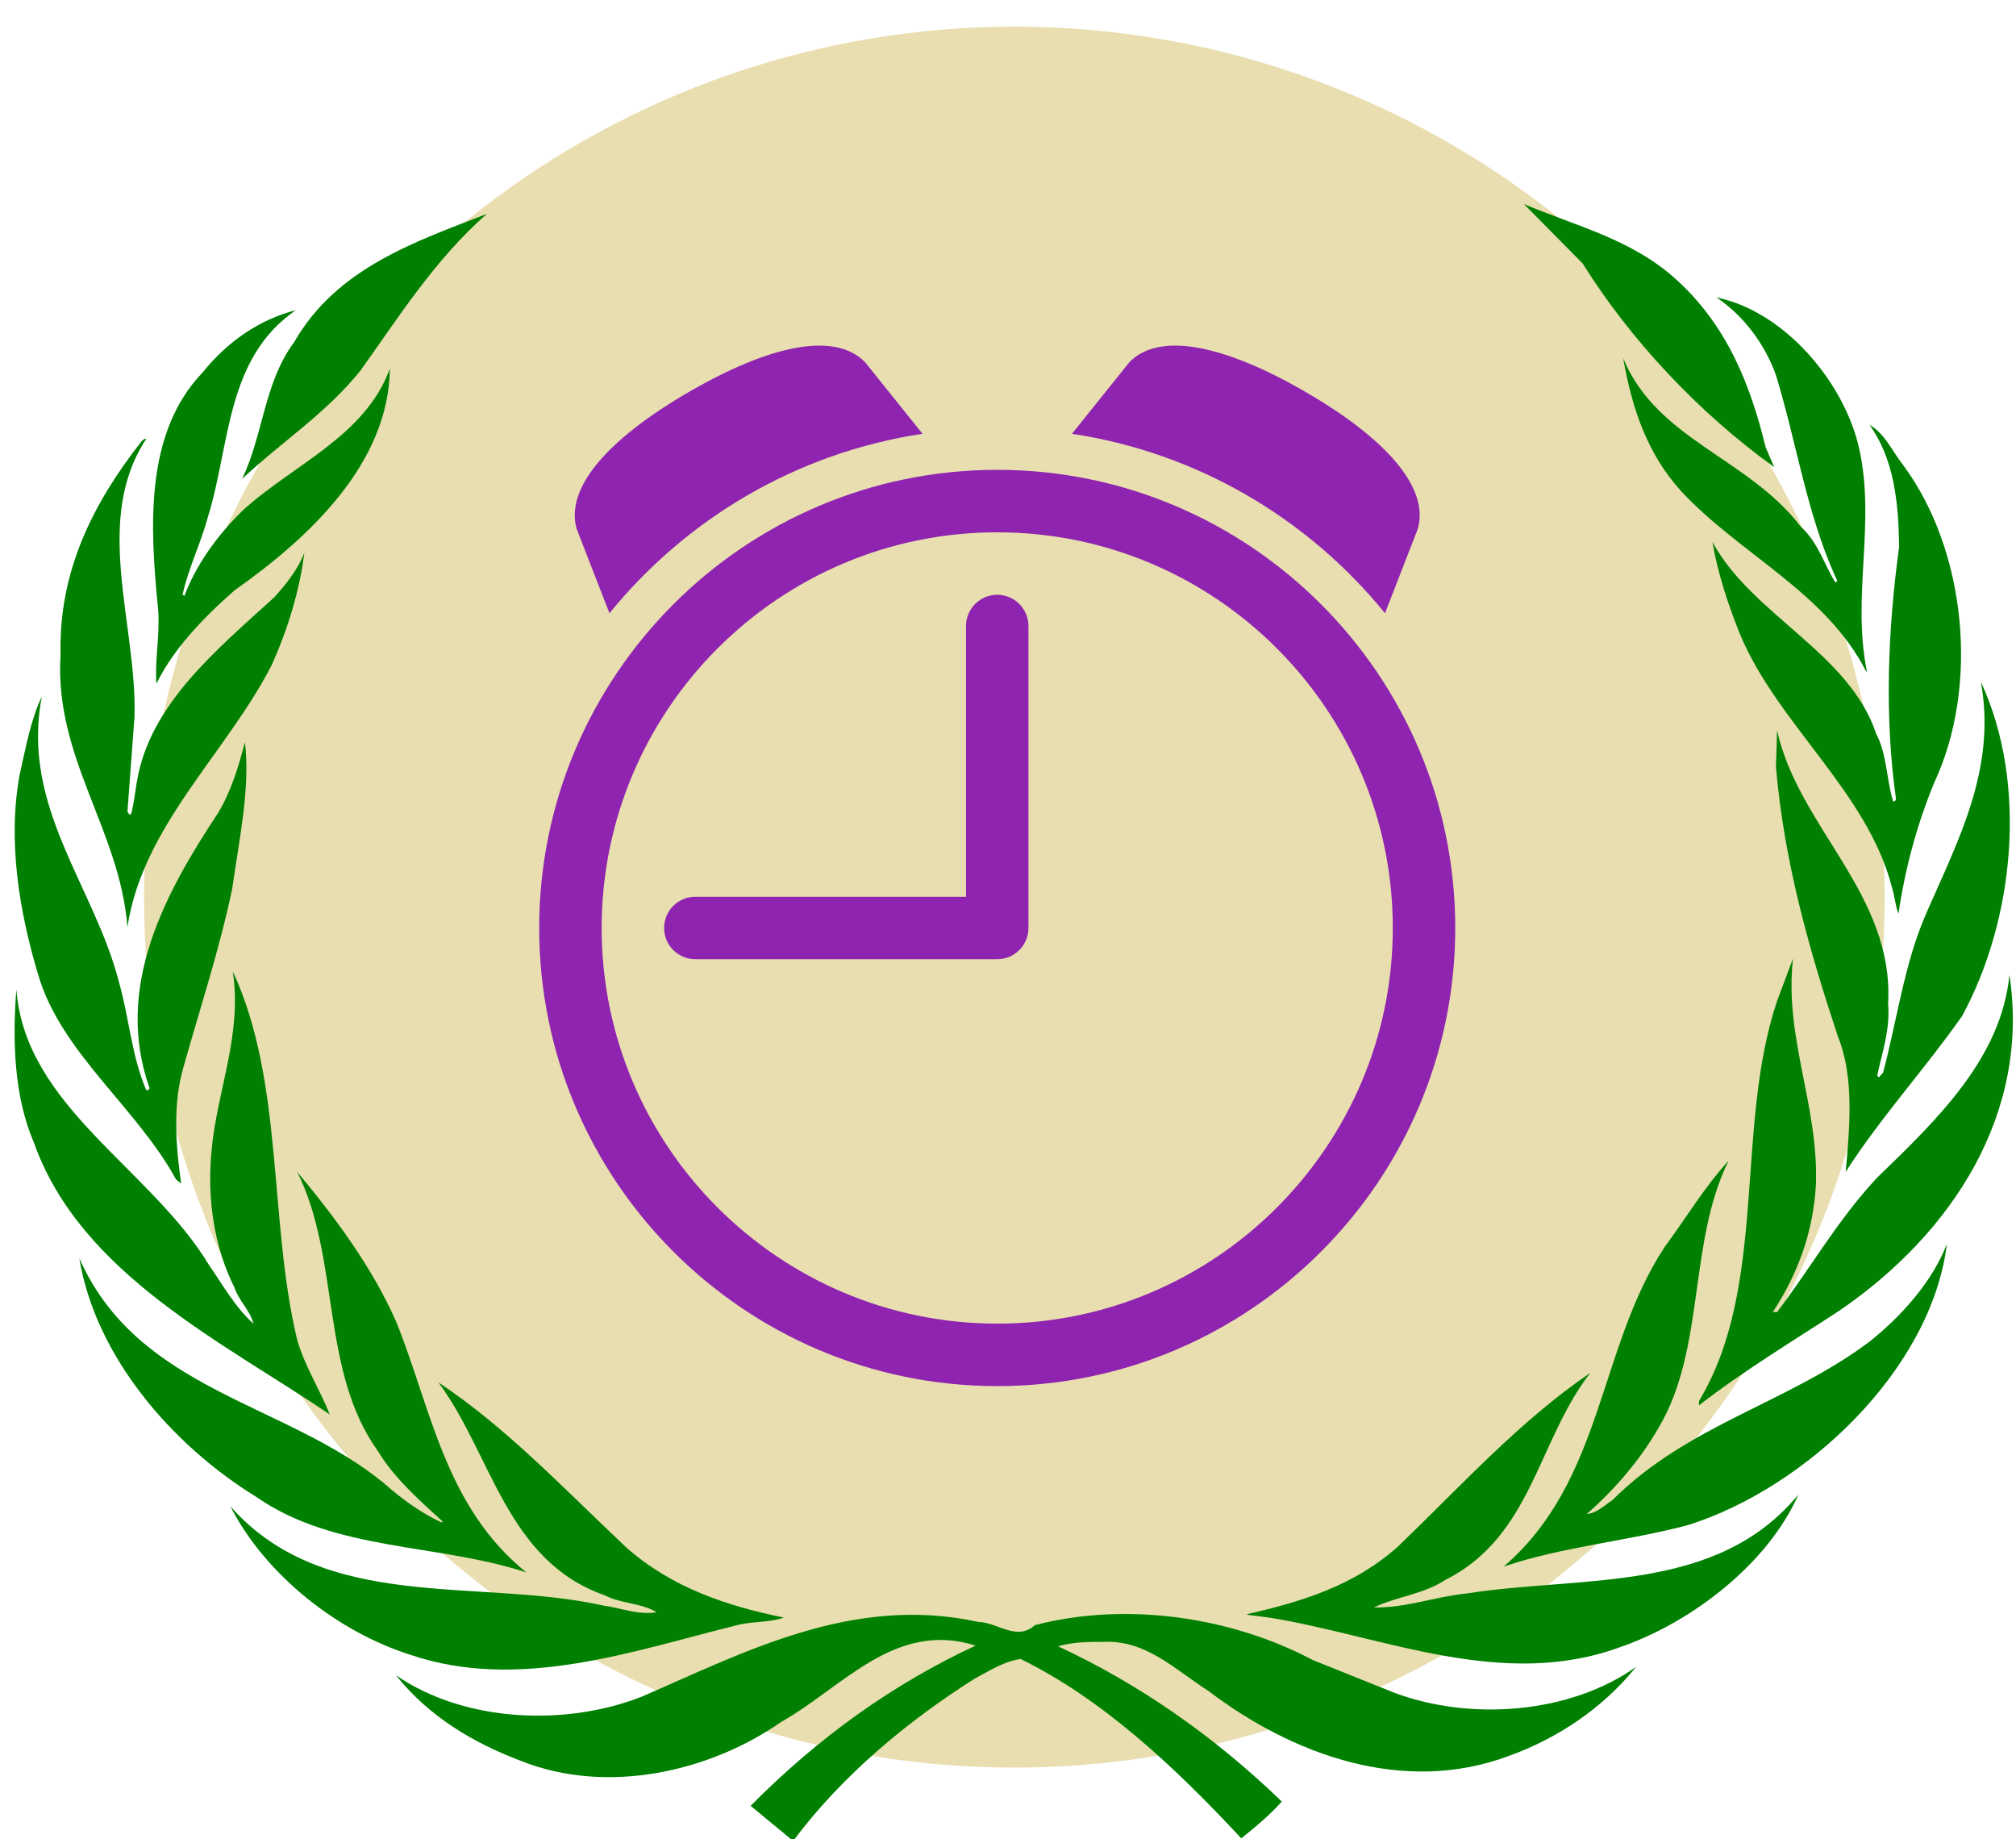 <?xml version="1.0" encoding="UTF-8" standalone="no"?>
<!-- Created with Inkscape (http://www.inkscape.org/) -->

<svg
   xmlns:dc="http://purl.org/dc/elements/1.1/"
   xmlns:cc="http://creativecommons.org/ns#"
   xmlns:rdf="http://www.w3.org/1999/02/22-rdf-syntax-ns#"
   xmlns:svg="http://www.w3.org/2000/svg"
   xmlns="http://www.w3.org/2000/svg"
   xmlns:sodipodi="http://sodipodi.sourceforge.net/DTD/sodipodi-0.dtd"
   xmlns:inkscape="http://www.inkscape.org/namespaces/inkscape"
   sodipodi:docname="clockwork_scientist_1.svg"
   inkscape:version="0.91 r13725"
   version="1.1"
   id="svg2"
   viewBox="0 0 356.584 325.269"
   height="91.798mm"
   width="100.636mm">
  <sodipodi:namedview
     fit-margin-bottom="0"
     fit-margin-right="0"
     fit-margin-left="0"
     fit-margin-top="0"
     inkscape:window-maximized="1"
     inkscape:window-y="-9"
     inkscape:window-x="1271"
     inkscape:window-height="1003"
     inkscape:window-width="1920"
     showgrid="false"
     inkscape:current-layer="layer2"
     inkscape:document-units="px"
     inkscape:cy="161.40177"
     inkscape:cx="-392.24891"
     inkscape:zoom="0.98994949"
     inkscape:pageshadow="2"
     inkscape:pageopacity="0.0"
     borderopacity="1.0"
     bordercolor="#666666"
     pagecolor="#ffffff"
     id="base" />
  <defs
     id="defs4">
    <filter
       id="filter4249"
       style="color-interpolation-filters:sRGB;"
       inkscape:label="Organic"
       inkscape:menu="Textures"
       inkscape:menu-tooltip="Bulging, knotty, slick 3D surface"
       width="1.3"
       x="-0.15"
       height="1.3"
       y="-0.15">
      <feTurbulence
         id="feTurbulence4251"
         result="result4"
         seed="0"
         numOctaves="5"
         baseFrequency="0.04"
         type="fractalNoise" />
      <feDisplacementMap
         id="feDisplacementMap4253"
         result="result3"
         scale="10"
         xChannelSelector="R"
         yChannelSelector="G"
         in2="result4"
         in="SourceGraphic" />
      <feDiffuseLighting
         id="feDiffuseLighting4255"
         in="result4"
         result="result1"
         surfaceScale="2"
         diffuseConstant="1"
         lighting-color="#e9e6d7">
        <feDistantLight
           id="feDistantLight4257"
           elevation="40"
           azimuth="235" />
      </feDiffuseLighting>
      <feComposite
         id="feComposite4259"
         result="result2"
         in2="result1"
         in="result3"
         operator="in" />
      <feComposite
         k4="0"
         k3="0"
         k2="0"
         id="feComposite4261"
         k1="1.7"
         operator="arithmetic"
         result="result5"
         in2="result1" />
      <feBlend
         result="fbSourceGraphic"
         id="feBlend4263"
         mode="normal"
         in2="result3"
         in="result5" />
      <feColorMatrix
         id="feColorMatrix4270"
         values="0 0 0 -1 0 0 0 0 -1 0 0 0 0 -1 0 0 0 0 1 0"
         in="fbSourceGraphic"
         result="fbSourceGraphicAlpha" />
      <feTurbulence
         in="fbSourceGraphic"
         seed="10"
         baseFrequency="0.01 0.11"
         numOctaves="2"
         type="turbulence"
         id="feTurbulence4272" />
      <feColorMatrix
         values="1 0 0 0 0 0 1 0 0 0 0 0 1 0 0 0 0 0 1.3 0 "
         result="result5"
         id="feColorMatrix4274" />
      <feComposite
         operator="out"
         in="fbSourceGraphic"
         in2="result5"
         id="feComposite4276" />
      <feMorphology
         result="result3"
         radius="1.3"
         operator="dilate"
         id="feMorphology4278" />
      <feTurbulence
         result="result6"
         seed="7"
         type="fractalNoise"
         baseFrequency="0.08 0.05"
         numOctaves="3"
         id="feTurbulence4280" />
      <feGaussianBlur
         result="result7"
         stdDeviation="0.5"
         id="feGaussianBlur4282" />
      <feDisplacementMap
         result="result4"
         scale="3"
         yChannelSelector="G"
         xChannelSelector="R"
         in="result3"
         in2="result7"
         id="feDisplacementMap4284" />
      <feComposite
         k2="1"
         operator="arithmetic"
         result="result2"
         k1="1"
         in="result4"
         in2="result4"
         id="feComposite4286" />
      <feBlend
         result="fbSourceGraphic"
         in="result2"
         mode="normal"
         in2="result4"
         id="feBlend4288" />
      <feColorMatrix
         id="feColorMatrix4290"
         values="0 0 0 -1 0 0 0 0 -1 0 0 0 0 -1 0 0 0 0 1 0"
         in="fbSourceGraphic"
         result="fbSourceGraphicAlpha" />
      <feTurbulence
         in="fbSourceGraphic"
         type="fractalNoise"
         numOctaves="10"
         baseFrequency="0.12 0.02"
         seed="10"
         id="feTurbulence4292" />
      <feColorMatrix
         result="result5"
         values="1 0 0 0 0 0 1 0 0 0 0 0 1 0 0 0 0 0 0.7 0 "
         id="feColorMatrix4294" />
      <feComposite
         in="fbSourceGraphic"
         operator="out"
         in2="result5"
         id="feComposite4296" />
      <feMorphology
         operator="dilate"
         radius="1.3"
         result="result3"
         id="feMorphology4298" />
      <feTurbulence
         result="result91"
         numOctaves="8"
         baseFrequency="0.08 0.05"
         type="turbulence"
         seed="25"
         id="feTurbulence4300" />
      <feDisplacementMap
         in="result3"
         xChannelSelector="R"
         yChannelSelector="G"
         scale="5"
         result="result4"
         in2="result91"
         id="feDisplacementMap4302" />
      <feSpecularLighting
         in="result4"
         result="result1"
         lighting-color="rgb(255,255,255)"
         surfaceScale="2"
         specularConstant="1"
         specularExponent="35"
         id="feSpecularLighting4304">
        <feDistantLight
           elevation="75"
           azimuth="235"
           id="feDistantLight4306" />
      </feSpecularLighting>
      <feComposite
         in="result1"
         result="result2"
         operator="in"
         in2="result4"
         id="feComposite4308" />
      <feComposite
         in="result4"
         result="result4"
         operator="arithmetic"
         k2="1"
         k3="1"
         in2="result2"
         id="feComposite4310" />
      <feBlend
         result="fbSourceGraphic"
         mode="multiply"
         in2="result4"
         id="feBlend4312" />
      <feColorMatrix
         id="feColorMatrix4314"
         values="0 0 0 -1 0 0 0 0 -1 0 0 0 0 -1 0 0 0 0 1 0"
         in="fbSourceGraphic"
         result="fbSourceGraphicAlpha" />
      <feGaussianBlur
         stdDeviation="2"
         in="fbSourceGraphic"
         result="result1"
         id="feGaussianBlur4316" />
      <feTurbulence
         type="fractalNoise"
         baseFrequency="0.05"
         numOctaves="5"
         result="result0"
         id="feTurbulence4318" />
      <feDisplacementMap
         in="result1"
         xChannelSelector="R"
         yChannelSelector="G"
         scale="20"
         result="result2"
         in2="result0"
         id="feDisplacementMap4320" />
      <feGaussianBlur
         stdDeviation="5"
         in="result2"
         result="result4"
         id="feGaussianBlur4322" />
      <feComposite
         operator="arithmetic"
         in="result0"
         k2="0.5"
         k3="1"
         k1="1"
         result="result6"
         in2="result4"
         id="feComposite4324" />
      <feComposite
         result="result91"
         operator="in"
         in="result6"
         in2="result0"
         id="feComposite4326" />
      <feComposite
         result="fbSourceGraphic"
         in="result2"
         k1="1.5"
         operator="arithmetic"
         in2="result91"
         id="feComposite4328" />
      <feColorMatrix
         id="feColorMatrix4330"
         values="0 0 0 -1 0 0 0 0 -1 0 0 0 0 -1 0 0 0 0 1 0"
         in="fbSourceGraphic"
         result="fbSourceGraphicAlpha" />
      <feTurbulence
         in="fbSourceGraphic"
         result="result0"
         baseFrequency="0.037"
         numOctaves="3"
         id="feTurbulence4332" />
      <feSpecularLighting
         result="result1"
         specularConstant="1"
         surfaceScale="2"
         specularExponent="24.3"
         id="feSpecularLighting4334">
        <feDistantLight
           azimuth="225"
           elevation="45"
           id="feDistantLight4336" />
      </feSpecularLighting>
      <feDiffuseLighting
         result="result92"
         diffuseConstant="1.21"
         surfaceScale="3"
         in="result0"
         id="feDiffuseLighting4338">
        <feDistantLight
           elevation="42"
           azimuth="225"
           id="feDistantLight4340" />
      </feDiffuseLighting>
      <feBlend
         result="result91"
         mode="multiply"
         in2="fbSourceGraphic"
         id="feBlend4342" />
      <feComposite
         result="result93"
         k3="1"
         k2="1"
         in="result1"
         operator="arithmetic"
         in2="result91"
         id="feComposite4344" />
      <feComposite
         result="result2"
         operator="in"
         in2="fbSourceGraphicAlpha"
         id="feComposite4346" />
    </filter>
  </defs>
  <g
     transform="translate(-157.584,-173.53)"
     style="display:inline;opacity:1"
     inkscape:label="shape"
     id="layer2"
     inkscape:groupmode="layer">
    <circle
       r="153.933"
       cy="332.177"
       cx="337"
       id="path4236"
       style="display:inline;opacity:0.655;fill:#decd87;stroke:none;stroke-width:2.135" />
    <g
       id="g4721"
       transform="matrix(1.84,0,0,1.84,252.955,234.647)"
       style="fill:#8e24af;fill-opacity:1">
      <path
         id="path4707"
         d="M 6.755,25.72 C 14.137,16.639 24.759,10.295 36.848,8.475 L 31.334,1.604 C 28.466,-1.363 22.265,-0.093 14.466,4.411 6.667,8.915 2.468,13.648 3.602,17.615 l 3.153,8.105 z"
         inkscape:connector-curvature="0"
         style="fill:#8e24af;fill-opacity:1" />
      <path
         id="path4709"
         d="m 44.03,23.948 c -1.658,0 -3.002,1.344 -3.002,3.002 l 0,26.018 -26.018,0 c -1.658,0 -3.002,1.344 -3.002,3.002 0,1.658 1.344,3.002 3.002,3.002 l 29.02,0 c 1.658,0 3.002,-1.344 3.002,-3.002 l 0,-29.02 c 0,-1.658 -1.344,-3.002 -3.002,-3.002 z"
         inkscape:connector-curvature="0"
         style="fill:#8e24af;fill-opacity:1" />
      <path
         id="path4711"
         d="M 81.306,25.72 C 73.924,16.639 63.302,10.295 51.213,8.475 l 5.514,-6.871 c 2.868,-2.967 9.069,-1.697 16.868,2.807 7.799,4.504 11.998,9.237 10.864,13.204 l -3.153,8.105 z"
         inkscape:connector-curvature="0"
         style="fill:#8e24af;fill-opacity:1" />
      <path
         id="path4713"
         d="M 44.03,11.939 C 19.752,11.939 0,31.691 0,55.969 0,80.247 19.752,100 44.03,100 68.308,100 88.06,80.248 88.06,55.969 88.06,31.69 68.309,11.939 44.03,11.939 Z m 0,82.057 C 23.062,93.996 6.004,76.937 6.004,55.97 c 0,-20.967 17.058,-38.027 38.026,-38.027 20.968,0 38.026,17.059 38.026,38.026 0,20.967 -17.058,38.027 -38.026,38.027 z"
         inkscape:connector-curvature="0"
         style="fill:#8e24af;fill-opacity:1" />
    </g>
  </g>
  <g
     transform="translate(-157.584,-173.53)"
     style="display:inline"
     id="layer1"
     inkscape:groupmode="layer"
     inkscape:label="laurel">
    <g
       transform="translate(-113.114,49.081)"
       id="g4160">
      <g
         style="fill:#008000"
         id="g4162">
        <path
           inkscape:connector-curvature="0"
           d="m 569.386,394.109 c -10.774,2.885 -22.271,3.813 -32.735,7.381 17.723,-15.196 16.711,-38.708 28.535,-56.606 3.767,-5.067 6.88,-10.379 11.271,-15.188 -7.192,14.428 -4.073,33.146 -12.336,47.147 -3.181,5.562 -7.729,10.957 -12.76,15.325 1.644,-0.061 3.082,-1.484 4.527,-2.435 13.421,-13.393 30.954,-17.138 45.472,-28.019 5.815,-4.634 11.142,-10.706 13.698,-17.273 -2.747,22.22 -24.853,43.046 -45.672,49.666 l 0,0 z"
           id="path4164" />
        <path
           inkscape:connector-curvature="0"
           d="m 617.735,304.146 c -6.566,9.344 -14.51,18.042 -20.576,27.538 0.677,-7.519 1.567,-16.764 -1.361,-23.886 -5.075,-15.337 -9.534,-30.909 -10.973,-47.741 l 0.198,-6.437 c 3.819,17.189 20.705,29.006 19.64,48.287 0.387,4.673 -1.059,8.646 -1.934,12.755 l 0.29,0.304 0.761,-0.853 c 2.504,-9.458 3.768,-19.403 7.661,-28.228 5.533,-12.698 12.442,-25.514 9.627,-40.846 8.416,18.076 5.866,42.228 -3.333,59.105 l 0,0 z"
           id="path4166" />
        <path
           inkscape:connector-curvature="0"
           d="m 607.371,206.758 c 11.072,15.005 13.499,38.918 5.435,56.13 -3.006,7.294 -5.129,15.066 -6.31,23.14 -0.563,-1.393 -0.692,-3.265 -1.195,-4.816 -4.404,-16.848 -20.338,-28.854 -26.891,-44.739 -2.078,-5.194 -3.85,-10.562 -4.832,-16.2 7.002,12.95 24.258,19.639 28.961,33.911 1.927,3.609 1.818,8.119 3.014,12 0.251,0 0.502,-0.187 0.502,-0.441 -2.07,-14.701 -1.438,-30.087 0.557,-44.606 -0.115,-7.864 -0.883,-15.493 -5.252,-21.58 2.802,1.632 4.063,4.768 6.012,7.203 l 0,0 z"
           id="path4168" />
        <path
           inkscape:connector-curvature="0"
           d="m 599.564,203.877 c 2.908,13.149 -1.34,25.955 1.332,39.23 l -0.1,0.114 c -7.153,-14.066 -22.34,-20.705 -32.789,-31.963 -6.056,-6.681 -8.688,-14.823 -10.203,-23.444 5.987,14.435 22.144,17.615 31.419,29.779 3.104,2.804 4.116,6.689 6.117,9.869 l 0.327,-0.316 c -5.334,-11.387 -7.121,-24.201 -10.843,-36.345 -1.863,-5.262 -5.562,-10.433 -10.523,-13.75 12.176,2.488 22.729,15.2 25.263,26.827 l 0,0 z"
           id="path4170" />
        <path
           inkscape:connector-curvature="0"
           d="m 567.012,173.722 c 9.17,8.207 13.317,18.834 15.995,29.844 l 1.515,3.497 c -13.31,-9.572 -25.4,-22.44 -33.899,-36.03 l -10.38,-10.501 c 9.125,3.869 18.963,6.179 26.77,13.19 l 0,0 z"
           id="path4172" />
        <path
           inkscape:connector-curvature="0"
           d="m 356.806,162.274 c -9.2,8.065 -15.581,18.266 -22.406,27.777 -6.118,7.575 -13.944,12.57 -20.88,19.084 3.744,-7.762 3.881,-17.033 9.191,-24.163 7.557,-13.184 21.569,-17.822 34.095,-22.699 l 0,0 z"
           id="path4174" />
        <path
           inkscape:connector-curvature="0"
           d="m 306.492,190.36 c 4.475,-5.562 10.147,-9.428 16.531,-11.061 -12.396,8.515 -11.589,23.775 -15.519,36.46 -1.253,4.691 -3.429,9.013 -4.513,13.821 l 0.315,0.251 c 2.062,-5.436 5.688,-10.572 10.212,-15.008 8.804,-8.127 21.827,-13.192 26.142,-25.214 -0.197,16.706 -14.134,29.84 -27.469,39.229 -5.499,4.824 -10.802,10.322 -13.83,16.524 -0.297,-4.215 0.623,-8.447 0.323,-12.962 -1.45,-14.584 -2.504,-31.229 7.807,-42.042 l 0,0 z"
           id="path4176" />
        <path
           inkscape:connector-curvature="0"
           d="m 281.412,240.228 c -0.373,-14.778 5.761,-26.842 14.404,-37.853 0.251,-0.125 0.43,-0.376 0.753,-0.316 -9.515,14.459 -1.644,32.67 -2.077,49.11 l -1.255,16.832 c 0.187,0.122 0.187,0.628 0.628,0.434 0.562,-1.876 0.685,-3.881 1.061,-5.811 2.241,-13.577 14.032,-23.211 24.331,-32.594 2.199,-2.454 4.144,-4.946 5.273,-7.826 -0.841,6.76 -2.96,13.579 -5.765,19.831 -8.016,15.632 -22.823,28.458 -25.528,46.354 -1.312,-17.15 -12.989,-29.973 -11.825,-48.162 l 0,0 z"
           id="path4178" />
        <path
           inkscape:connector-curvature="0"
           d="m 274.214,261.243 c 1.065,-4.622 1.88,-9.405 3.892,-13.646 -3.812,19.537 9.329,33.614 13.64,50.549 1.804,6.334 2.245,13.137 4.824,19.08 0.24,0.13 0.449,-0.121 0.598,-0.312 -6.418,-17.989 2.847,-34.706 12.156,-48.791 2.264,-3.816 3.568,-8.066 4.694,-12.453 0.989,8.142 -1.069,17.518 -2.252,25.971 -2.264,10.756 -5.643,20.956 -8.584,31.393 -1.936,6.521 -1.427,13.879 -0.433,20.712 L 301.816,333 c -6.825,-12.586 -20.34,-22.402 -24.354,-36.152 -3.303,-10.962 -5.498,-23.66 -3.249,-35.605 l 0,0 z"
           id="path4180" />
        <path
           inkscape:connector-curvature="0"
           d="m 273.598,299.401 c 1.503,20.708 23.771,31.65 34.094,48.794 2.442,3.508 4.562,7.389 7.825,10.325 -0.51,-2.206 -2.568,-4.062 -3.324,-6.322 -3.611,-7.19 -4.928,-15.759 -4.06,-24.449 1,-10.577 5.437,-20.393 3.743,-31.518 9.07,19.557 6.315,43.967 11.387,65.158 1.328,4.635 4.011,8.773 5.769,13.203 -18.636,-12.692 -44.047,-24.769 -52.314,-48.03 -3.484,-8.021 -3.873,-17.95 -3.119,-27.161 l 0,0 z"
           id="path4182" />
        <path
           inkscape:connector-curvature="0"
           d="m 284.729,346.955 c 10.391,23.506 36.414,25.453 53.862,39.767 3.211,2.846 6.575,5.266 10.2,6.954 l 0.187,-0.189 c -4.006,-3.622 -8.64,-7.747 -11.444,-12.441 -10.212,-14.199 -6.62,-34.09 -14.271,-49.361 6.952,8.316 13.274,16.961 17.472,26.396 6.243,15.401 8.629,32.797 23.075,44.439 -15.634,-5.152 -33.949,-3.713 -47.748,-13.339 -15.066,-9.26 -28.513,-24.966 -31.332,-42.224 l 0,0 z"
           id="path4184" />
        <path
           inkscape:connector-curvature="0"
           d="m 311.435,390.807 c 16.66,18.948 43.883,12.625 66.075,17.584 3.135,0.428 6.004,1.684 9.326,1.174 -2.646,-1.674 -6.316,-1.492 -9.204,-3.014 -17.396,-6.111 -19.947,-24.944 -29.391,-37.643 12.064,8.012 22.207,18.817 33.337,29.288 8,7.008 17.63,10.242 27.776,12.305 -2.438,0.891 -5.635,0.646 -8.252,1.332 -18.229,4.482 -38.48,11.809 -57.812,5.25 -12.567,-3.957 -25.533,-13.895 -31.856,-26.276 l 0,0 z"
           id="path4186" />
        <path
           inkscape:connector-curvature="0"
           d="m 537.557,434.973 c -18.773,7.006 -38.366,-0.32 -53.029,-11.439 -5.937,-3.773 -11.17,-9.207 -18.849,-8.727 -2.785,-0.053 -5.471,0.084 -7.838,0.768 14.245,6.629 27.478,15.768 39.576,27.455 -2.039,2.328 -4.68,4.506 -7.167,6.514 -11.659,-12.562 -24.571,-24.654 -39.028,-31.717 -2.831,0.367 -5.524,2.07 -8.077,3.441 -11.77,7.441 -23.407,17.014 -32.157,28.732 l -7.519,-6.209 c 12,-12.139 25.273,-21.588 39.794,-28.338 -14.269,-4.52 -23.582,7.434 -34.413,13.514 -12.621,8.812 -30.772,12.951 -46.025,6.871 -8.203,-3.111 -16.15,-7.693 -22.09,-15.141 12.004,8.27 29.882,9.137 43.533,3.766 18.318,-7.945 37.354,-18.018 59.437,-13.201 3.446,0.06 6.795,3.492 10.051,0.57 16.413,-4.262 34.995,-1.332 49.126,6.17 l 14.564,5.838 c 13.537,5.006 31.039,3.621 42.643,-4.627 -5.966,7.426 -14.115,12.746 -22.531,15.76 l 0,0 z"
           id="path4188" />
        <path
           inkscape:connector-curvature="0"
           d="m 557.675,415.575 c -21.078,7.959 -42.283,-1.811 -62.479,-5.074 l -3.889,-0.494 0,-0.123 c 9.657,-2.191 19.031,-5.066 26.718,-12.006 11.321,-10.882 21.396,-22.083 33.968,-30.659 -9.323,11.954 -10.312,28.969 -25.713,36.655 -3.812,2.494 -8.622,2.936 -12.556,4.824 5.609,0.121 10.745,-1.889 16.3,-2.451 20.652,-3.242 44.278,0.084 58.767,-17.509 -5.379,12.259 -18.85,22.525 -31.115,26.837 l 0,0 z"
           id="path4190" />
        <path
           inkscape:connector-curvature="0"
           d="m 595.973,356.269 c -8.324,5.448 -16.762,10.501 -24.761,16.695 l 0,-0.761 c 12.252,-20.362 6.263,-48.335 13.812,-70.744 l 2.815,-7.507 c -1.575,13.96 4.488,25.785 4.062,39.793 -0.426,8.462 -3.188,15.965 -7.631,22.722 l 0.753,0 c 6.003,-7.884 10.69,-16.269 17.706,-23.778 10.89,-10.501 21.961,-21.269 23.391,-35.841 3.698,24.327 -9.952,45.648 -30.147,59.421 l 0,0 z"
           id="path4192" />
      </g>
    </g>
  </g>
  <g
     transform="translate(-157.584,-173.53)"
     inkscape:label="icon"
     id="layer3"
     inkscape:groupmode="layer">
    <g
       id="g4672"
       transform="matrix(1.146,0,0,1.146,-526.96,128.035)" />
  </g>
</svg>
